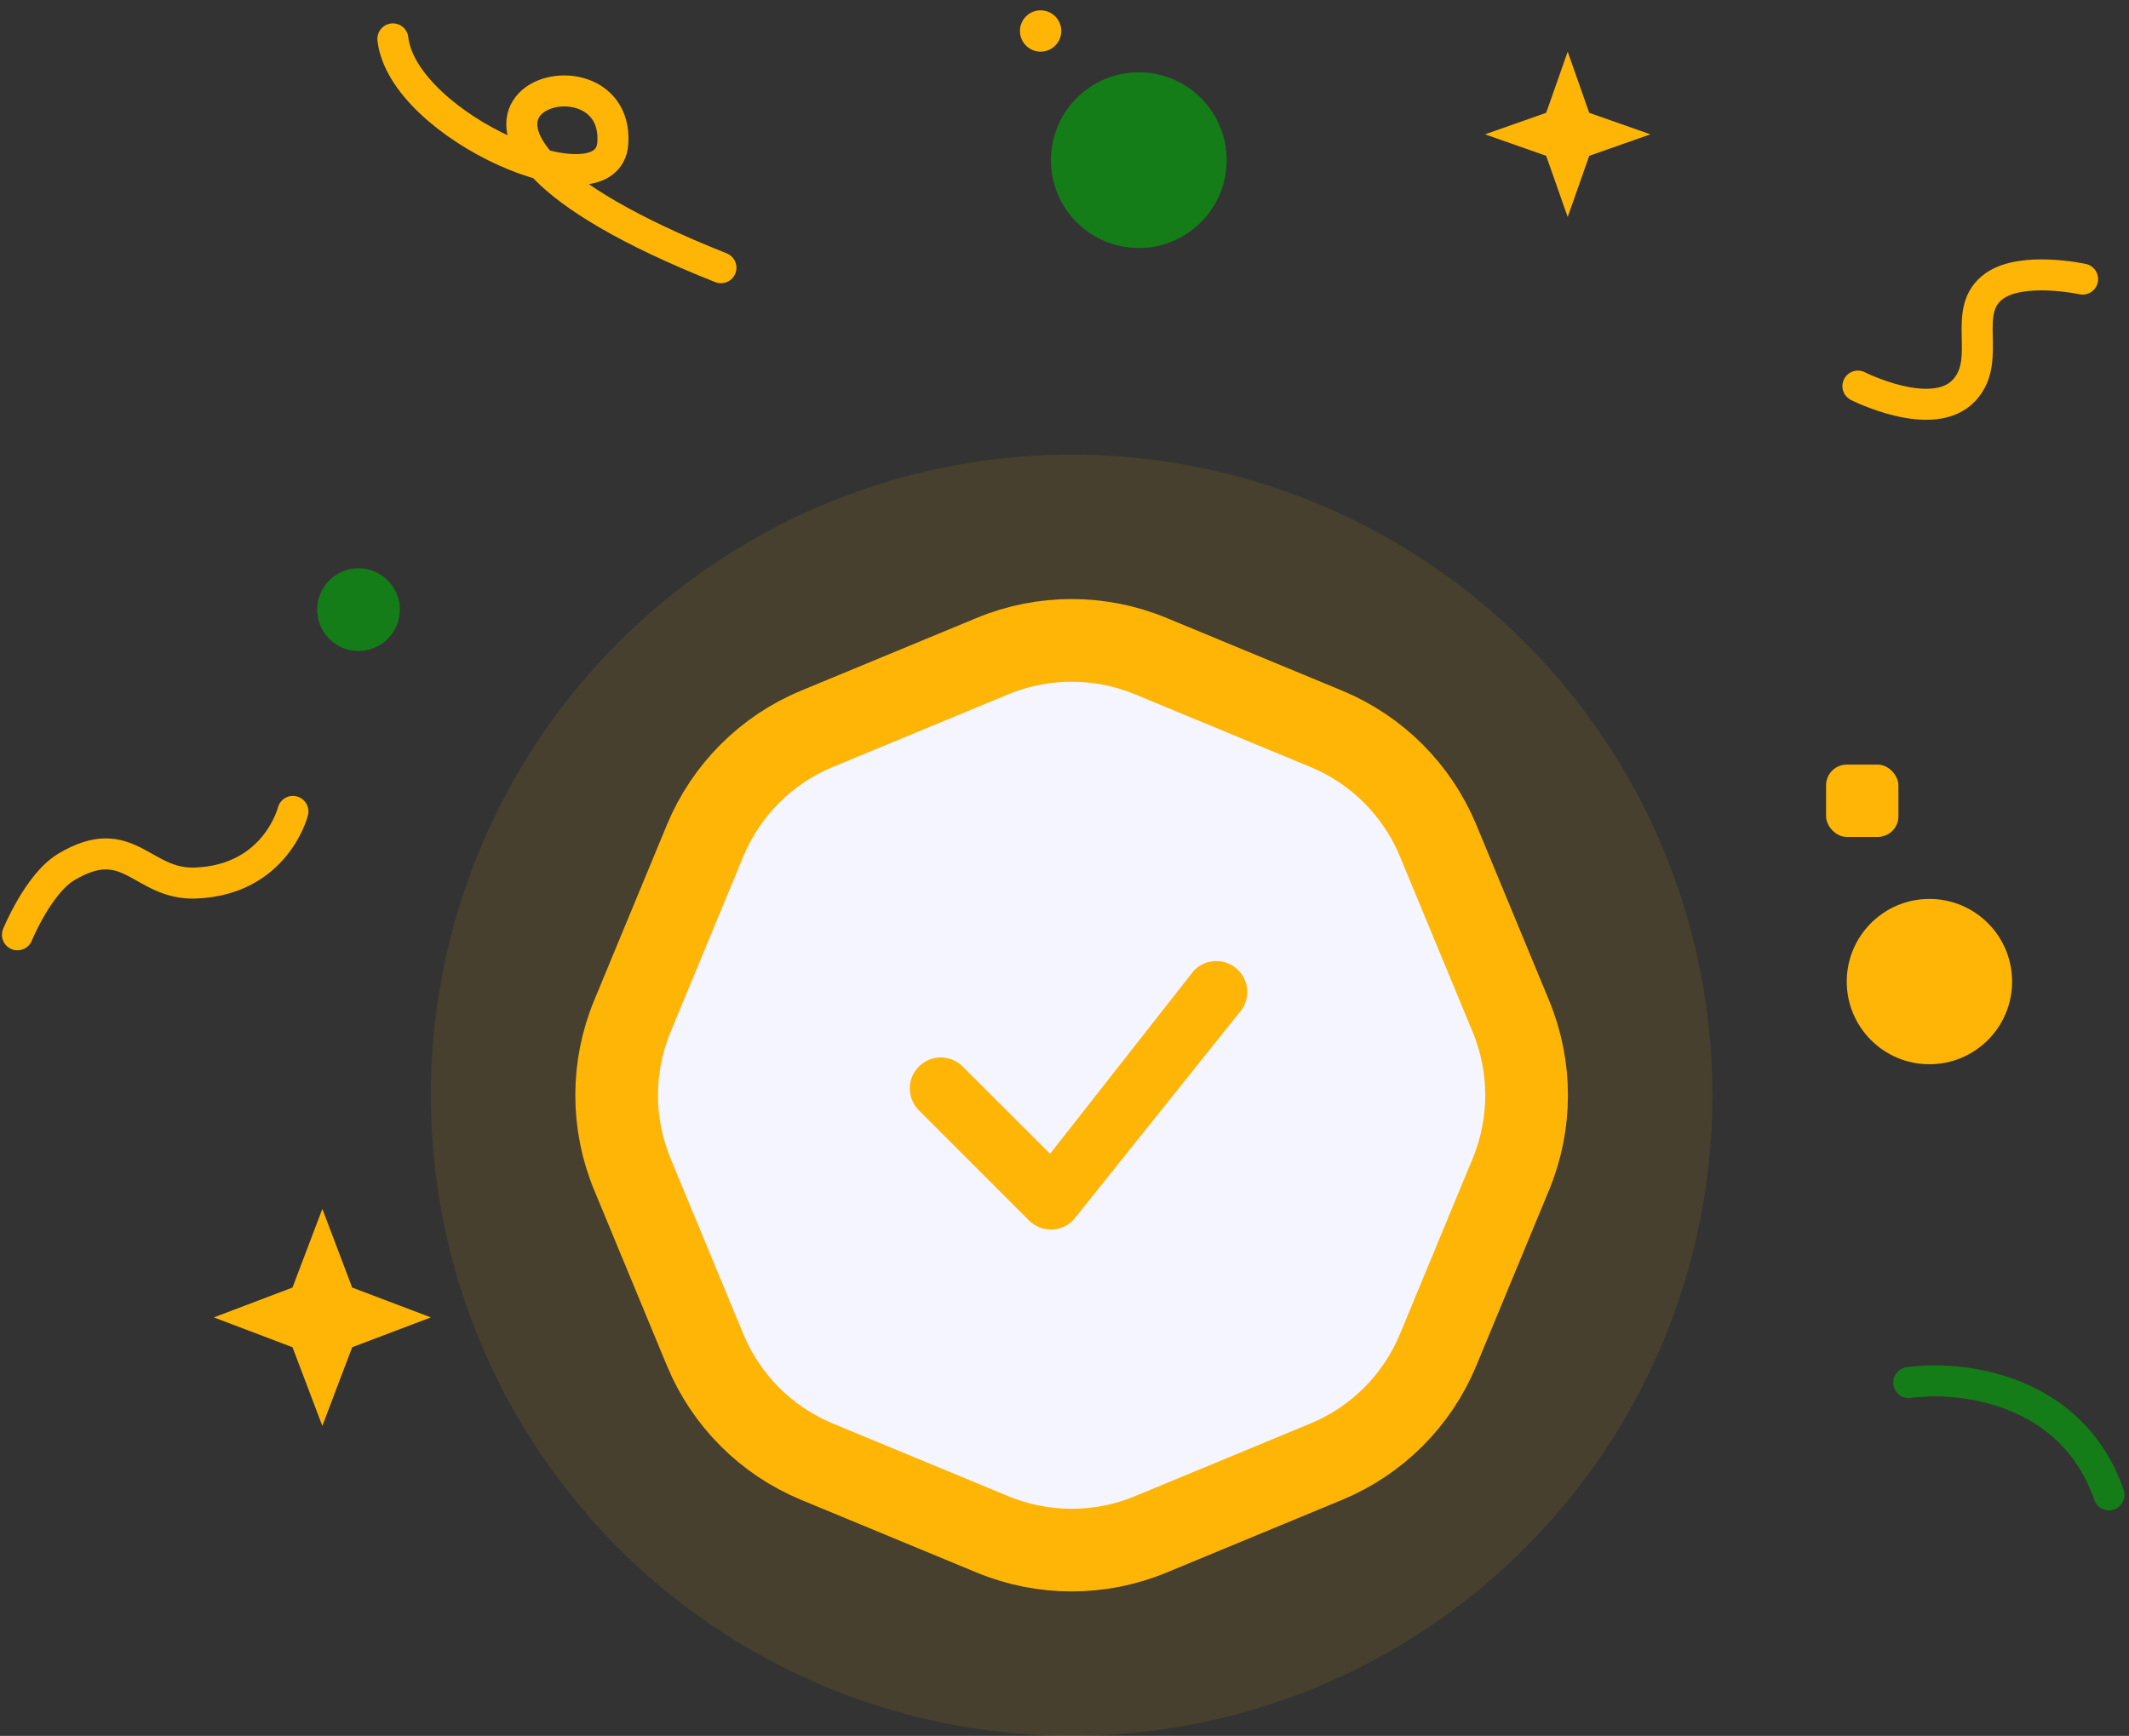 <svg width="206" height="168" viewBox="0 0 206 168" fill="none" xmlns="http://www.w3.org/2000/svg">
<rect x="0" y="0" width="206" height="168" fill="#333333" stroke="none"/>
<circle opacity="0.1" cx="103.689" cy="106" r="62" fill="#FFB506"/>
<circle cx="34.689" cy="59" r="4" fill="#157D18"/>
<circle cx="110.189" cy="15.5" r="8.5" fill="#157D18"/>
<circle cx="186.689" cy="95" r="8" fill="#FFB506"/>
<path d="M151.689 5L153.771 10.918L159.689 13L153.771 15.082L151.689 21L149.607 15.082L143.689 13L149.607 10.918L151.689 5Z" fill="#FFB506"/>
<path d="M28.343 78.531C28.343 78.531 26.696 85.177 18.898 85.463C13.7 85.654 12.477 80.267 6.405 83.913C3.7 85.537 1.689 90.472 1.689 90.472" stroke="#FFB506" stroke-width="3" stroke-linecap="round"/>
<path d="M31.189 117L34.077 124.612L41.689 127.5L34.077 130.388L31.189 138L28.301 130.388L20.689 127.5L28.301 124.612L31.189 117Z" fill="#FFB506"/>
<circle cx="100.689" cy="3" r="2" fill="#FFB506"/>
<path d="M38.013 3.762C38.996 12.308 58.856 20.826 59.298 13.834C60 2.755 33.216 11.393 69.757 25.912" stroke="#FFB506" stroke-width="3" stroke-linecap="round"/>
<path d="M184.689 133.81C189.653 133.106 200.477 134.293 204.059 144.676" stroke="#157D18" stroke-width="3" stroke-linecap="round"/>
<path d="M179.768 37.367C179.768 37.367 187.027 41.06 190.069 37.751C192.844 34.732 189.635 30.02 192.992 27.666C195.724 25.75 201.511 27.012 201.511 27.012" stroke="#FFB506" stroke-width="3" stroke-linecap="round"/>
<rect x="176.689" y="74" width="7" height="7" rx="2" fill="#FFB506"/>
<path d="M96.035 63.5C100.936 61.47 106.442 61.47 111.343 63.5L128.329 70.536C133.23 72.566 137.123 76.459 139.153 81.36L146.189 98.346C148.219 103.247 148.219 108.753 146.189 113.654L139.153 130.64C137.123 135.541 133.23 139.434 128.329 141.464L111.343 148.5C106.442 150.53 100.936 150.53 96.035 148.5L79.049 141.464C74.148 139.434 70.255 135.541 68.225 130.64L61.189 113.654C59.159 108.753 59.159 103.247 61.189 98.346L68.225 81.36C70.255 76.459 74.148 72.566 79.049 70.536L96.035 63.5Z" fill="#F5F5FF" stroke="#FFB506" stroke-width="8"/>
<path fill-rule="evenodd" clip-rule="evenodd" d="M115.569 93.88C116.129 93.325 116.885 93.013 117.673 93.011C118.461 93.008 119.219 93.317 119.781 93.868C120.344 94.42 120.667 95.171 120.681 95.96C120.694 96.748 120.397 97.509 119.853 98.08L103.885 118.04C103.611 118.336 103.28 118.573 102.911 118.737C102.543 118.902 102.146 118.991 101.742 118.998C101.339 119.006 100.938 118.932 100.564 118.781C100.19 118.63 99.85 118.405 99.565 118.12L88.985 107.536C88.691 107.261 88.454 106.93 88.29 106.562C88.126 106.194 88.038 105.797 88.031 105.394C88.024 104.991 88.098 104.591 88.249 104.218C88.4 103.844 88.624 103.505 88.909 103.22C89.194 102.935 89.533 102.71 89.907 102.56C90.28 102.409 90.68 102.335 91.083 102.342C91.486 102.349 91.883 102.437 92.251 102.601C92.619 102.765 92.951 103.001 93.225 103.296L101.601 111.668L115.493 93.968C115.518 93.937 115.545 93.908 115.573 93.88H115.569Z" fill="#FFB506"/>
</svg>
